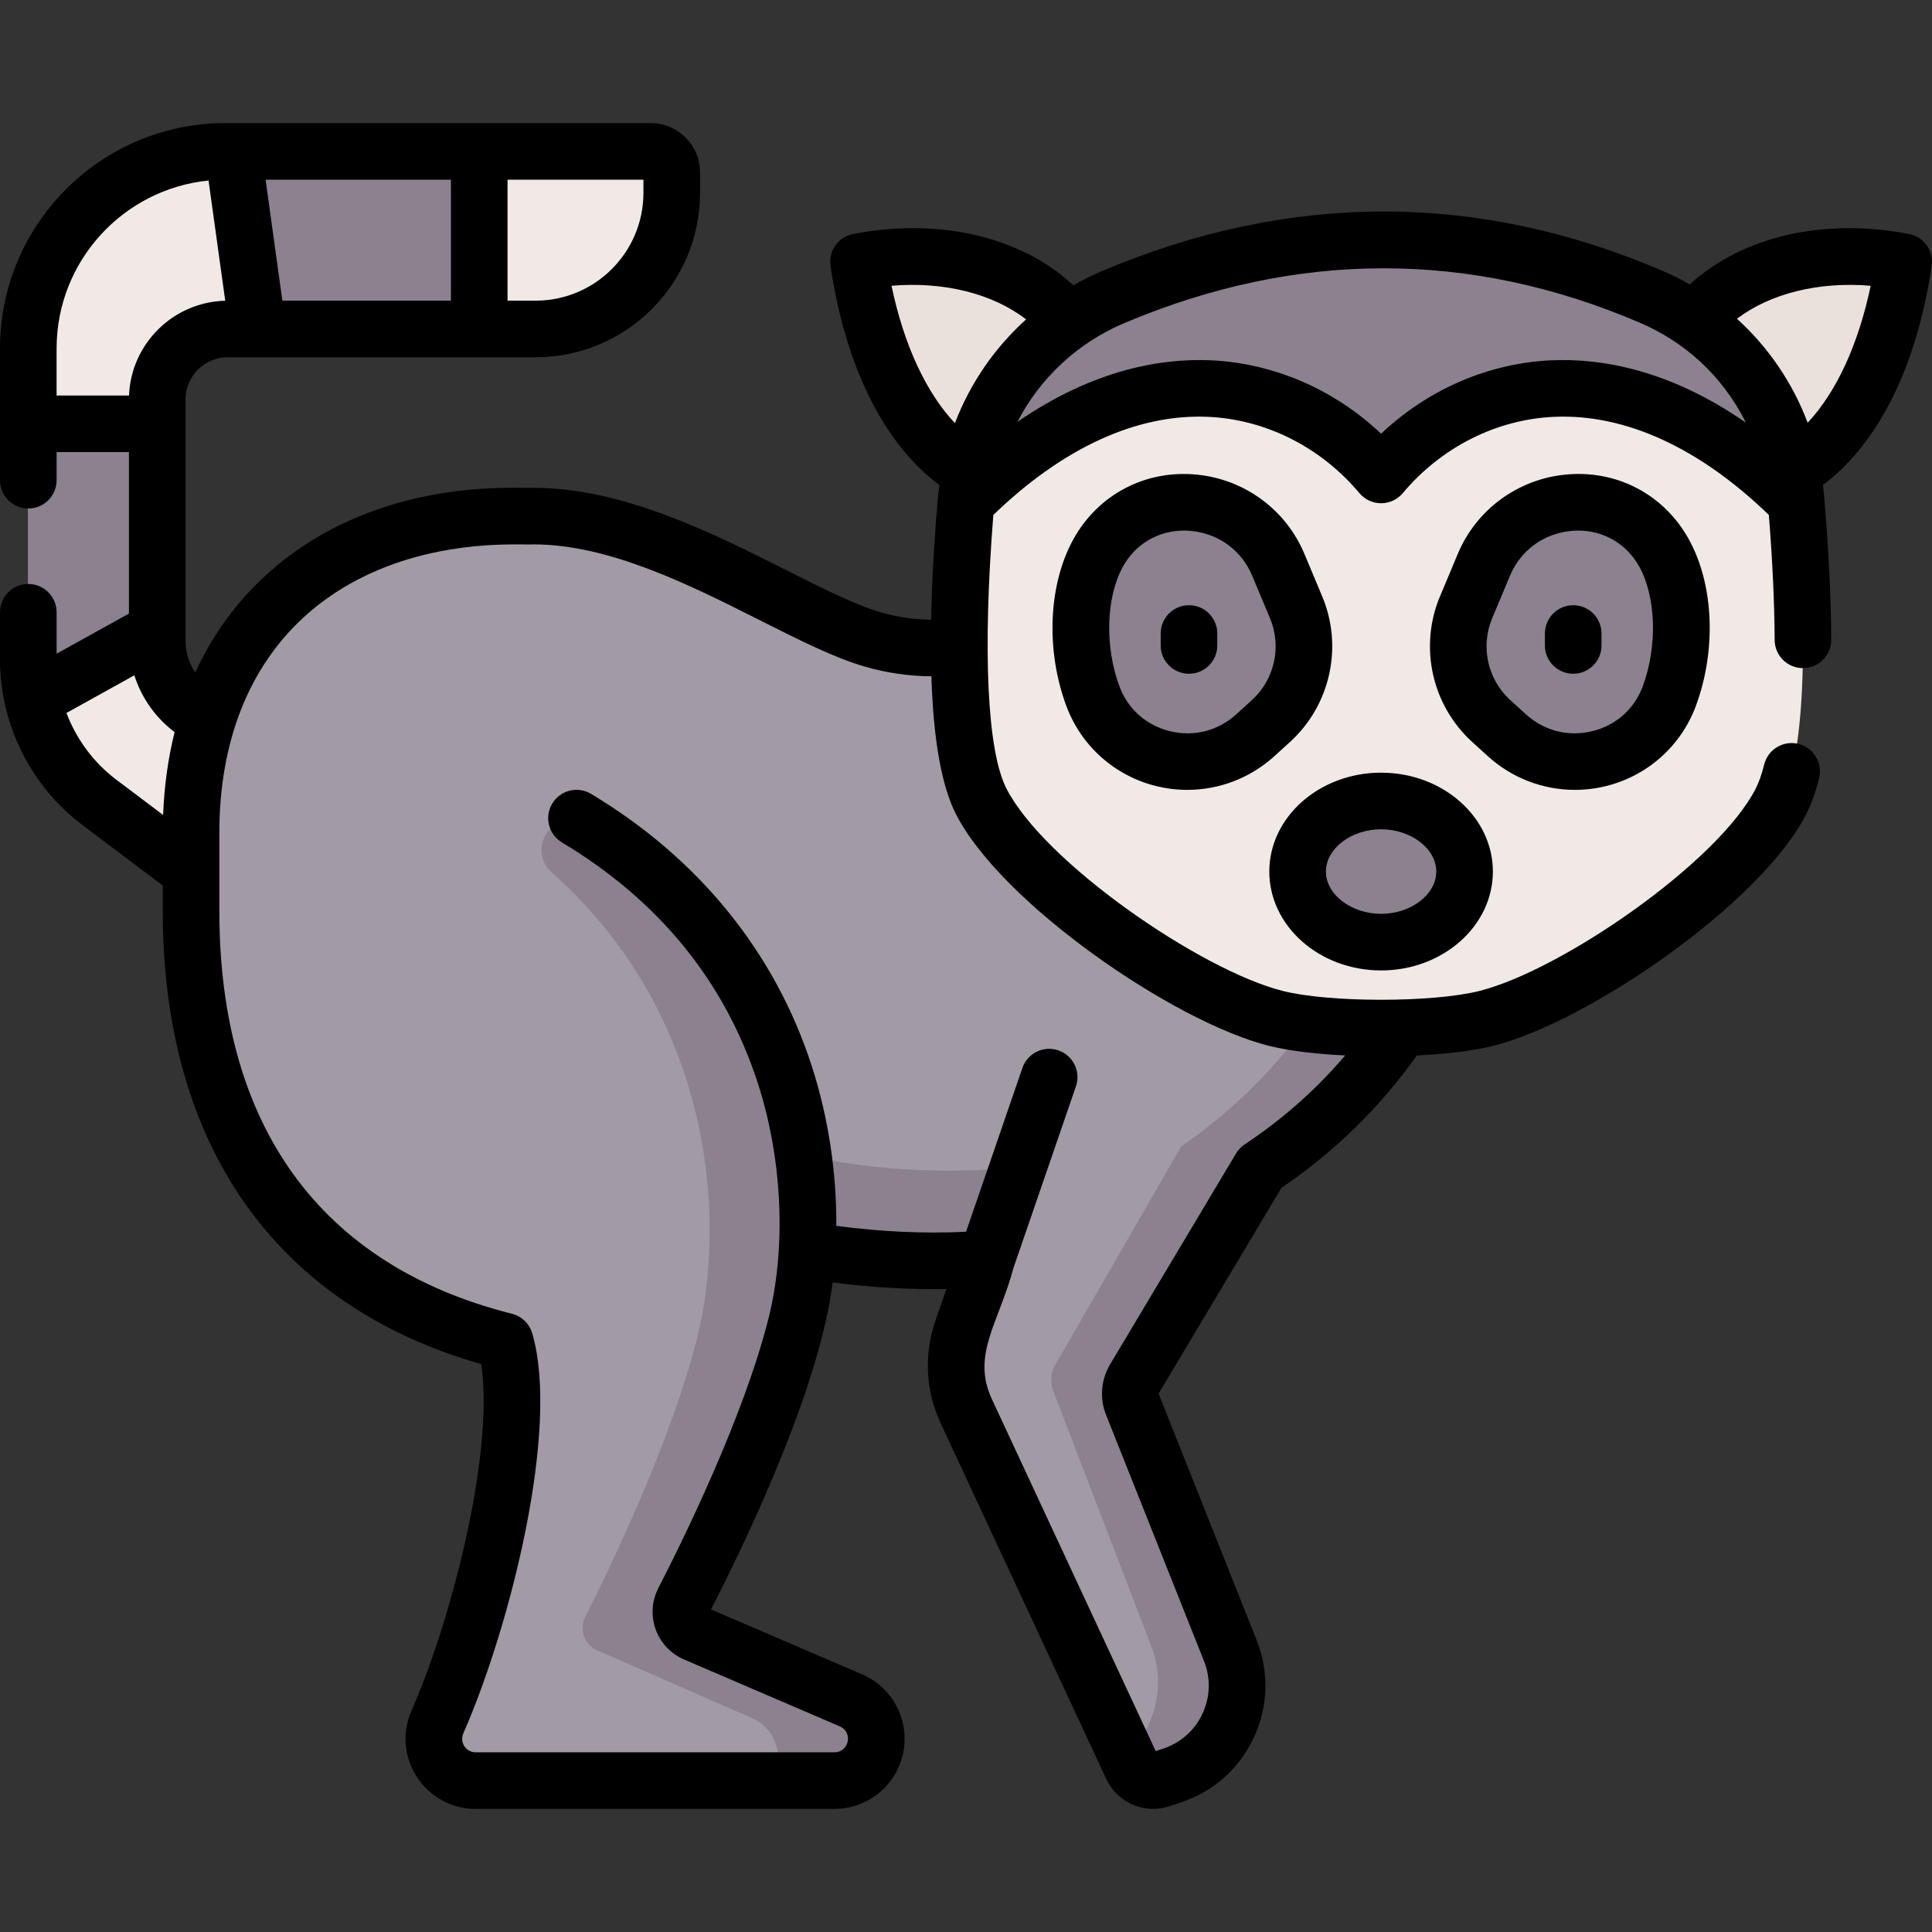 <svg id="Capa_1" enable-background="new 0 0 512 512" height="512" viewBox="0 0 512 512" width="512" xmlns="http://www.w3.org/2000/svg"><rect x="0" y="0" width="512" height="512" fill="#333333" stroke="none"/><g><g><g><path d="m172.451 40.122h-112.731c-28.841 0-52.22 23.38-52.22 52.22v82.524c0 14.854 6.979 28.845 18.846 37.779l28.211 21.24 32.034-23.011-34.227-21.734c-6.657-4.227-10.69-11.565-10.69-19.451v-63.827c0-10.318 8.364-18.682 18.682-18.682h81.593c19.922 0 36.073-16.15 36.073-36.073v-5.412c.001-3.078-2.494-5.573-5.571-5.573z" fill="#f0e9e6"/><path d="m41.67 112.315v54.71l-33 18.3c-.77-3.4-1.17-6.899-1.17-10.459v-62.551z" fill="#8c818f"/><path d="m127 40.125v47.05h-58.7l-6.53-47.05z" fill="#8c818f"/><path d="m334.013 309.523c49.34-32.709 71.175-92.993 54.512-149.963-47.314 0-104.326 0-104.326 0s-23.096 18.523-52.872 9.912c-21.54-6.229-56.594-32.704-89.943-32.704-4.118 0-5.528 0-5.528 0-47.066 0-85.22 28.386-85.22 83.942v20.677c0 62.937 31.302 100.969 83.207 114.059 6.643 22.455-5.753 73.191-17.92 100.897-3.216 7.325 2.128 15.536 10.127 15.536h95.101c6.119 0 11.079-4.96 11.079-11.079 0-4.429-2.637-8.432-6.707-10.18l-41.298-17.739c-3.323-1.427-4.744-5.371-3.087-8.586 6.816-13.224 22.984-46.105 29.776-72.961 1.497-5.917 2.567-12.689 3.002-20.031 16.83 2.782 32.718 3.455 47.563 2.311l-6.527 18.979c-2.409 7.006-2.009 14.673 1.118 21.389l43.913 94.329c1.324 2.844 4.57 4.242 7.546 3.25l3.136-1.045c13.678-4.558 20.71-19.68 15.381-33.076l-25.975-65.298c-.869-2.185-.672-4.65.534-6.669z" fill="#a29aa5"/><path d="m388.525 159.559c-5.986 0-12.128 0-18.289 0 11.178 55.601-10.902 112.469-57.175 144.229l-33.408 57.925c-1.206 2.09-1.403 4.642-.534 6.905l25.975 67.604c4.016 10.453 1.009 21.918-6.57 28.954l1.459 3.133c1.324 2.844 4.57 4.242 7.546 3.25l3.136-1.045c13.678-4.558 20.71-19.68 15.381-33.076l-25.975-65.298c-.869-2.185-.672-4.65.534-6.669l33.408-55.949c49.34-32.708 71.175-92.992 54.512-149.963z" fill="#8c818f"/><path d="m269.84 309.28-8.361 24.333c-14.85 1.15-30.733.469-47.563-2.311.46-7.88.194-16.422-1.046-25.282 16.88 4.04 37.9 5.27 56.97 3.26z" fill="#8c818f"/><path d="m225.522 450.619-41.298-17.739c-3.323-1.427-4.744-5.371-3.087-8.586 6.816-13.224 22.984-46.105 29.776-72.961 8.579-33.918 3.091-95.888-55.211-132.715-1.82-1.15-4.025-1.532-6.118-1.029-6.192 1.489-8.188 9.34-3.422 13.565 42.773 37.926 46.388 91.916 38.702 122.928-6.793 27.405-22.961 60.959-29.776 74.453-1.657 3.281-.236 7.304 3.087 8.761l41.298 18.101c4.069 1.784 6.707 5.869 6.707 10.388 0 2.245-.649 4.333-1.756 6.092h16.726c6.119 0 11.079-4.96 11.079-11.079 0-4.428-2.637-8.431-6.707-10.179z" fill="#8c818f"/><g fill="#ebe1dc"><path d="m227.511 69.381c4.696 31.532 19.602 59.051 46.548 60.771l17.384-25.58c-4.198-28.884-34.229-40.924-63.932-35.191z"/><path d="m504.5 69.381c-4.696 31.532-19.602 59.051-46.548 60.771l-17.384-25.58c4.198-28.884 34.229-40.924 63.932-35.191z"/></g><path d="m437.549 78.635c-46.68-20.026-94.171-20.354-142.517.08-21.94 9.273-36.956 29.885-38.975 53.619-2.382 28.009-3.677 64.893 3.922 79.934 10.952 21.676 54.643 51.731 78.201 57.634 13.495 3.381 42.155 3.381 55.65 0 23.558-5.903 67.249-35.958 78.201-57.634 7.652-15.145 6.286-52.437 3.872-80.515-2.011-23.41-16.762-43.855-38.354-53.118z" fill="#f0e9e6"/><g fill="#8c818f"><path d="m440.977 146.514c-.436-.787-.904-1.538-1.399-2.256-11.853-17.159-38.254-13.843-46.315 5.39l-4.738 11.304c-4.38 10.45-1.702 22.525 6.684 30.144l4.141 3.762c13.982 12.703 36.463 7.343 43.034-10.367 4.641-12.507 4.235-27.795-1.407-37.977z"/><path d="m291.034 146.514c.436-.787.904-1.538 1.399-2.256 11.853-17.159 38.254-13.843 46.315 5.39l4.738 11.304c4.38 10.45 1.702 22.525-6.684 30.144l-4.141 3.762c-13.982 12.703-36.463 7.343-43.034-10.367-4.641-12.507-4.235-27.795 1.407-37.977z"/><path d="m476.015 133.081c-.037-.443-.074-.89-.111-1.329-2.012-23.409-16.762-43.854-38.354-53.117-46.68-20.026-94.171-20.354-142.517.08-21.94 9.273-36.956 29.885-38.975 53.619-.021.247-.041.499-.062.748 44.866-45.063 88.472-32.891 110.01-7.214 21.537-25.678 65.143-37.85 110.009 7.213z"/><ellipse cx="366.006" cy="230.972" rx="22.124" ry="18.705"/></g></g></g><g><path d="m505.921 62.016c-22.758-4.397-44.348.715-58.111 13.376-2.347-1.342-4.781-2.567-7.305-3.65-48.817-20.941-98.742-20.919-148.393.064-2.653 1.121-5.208 2.397-7.669 3.8-13.754-12.822-35.434-18.015-58.355-13.591-3.945.761-6.589 4.496-5.997 8.47 3.979 26.708 14.144 47.064 28.84 58.053-.31 2.396-.374 3.515-.409 3.913-1.047 11.673-1.565 22.283-1.753 31.78-4.504-.052-8.976-.698-13.356-1.965-6.742-1.95-15.669-6.447-25.121-11.208-19.271-9.707-43.254-21.788-66.913-21.788-2.874.423-41.373-3.73-70.835 23.089-7.973 7.258-14.265 15.967-18.806 25.89-1.652-2.497-2.569-5.453-2.569-8.559v-63.83c0-6.165 5.02-11.18 11.19-11.18h81.59c24.024 0 43.57-19.545 43.57-43.57v-5.42c0-7.207-5.863-13.07-13.07-13.07h-112.729c-32.93.001-59.72 26.791-59.72 59.72v34.92c0 4.142 3.358 7.5 7.5 7.5s7.5-3.358 7.5-7.5v-7.445h19.17v42.793l-19.17 10.631v-10.979c0-4.142-3.358-7.5-7.5-7.5s-7.5 3.358-7.5 7.5v12.61c0 3.834.432 7.626 1.222 11.325.054.466.151.932.296 1.389 2.953 12.26 10.094 23.355 20.321 31.057l21.291 16.03v6.718c0 62.095 29.918 104.576 84.387 120.116 1.49 9.345.469 23.904-2.938 40.949-3.566 17.841-9.37 36.857-15.529 50.876-5.397 12.323 3.638 26.049 17 26.049h95.1c10.245 0 18.58-8.335 18.58-18.58 0-7.432-4.415-14.132-11.25-17.071l-40.056-17.206c12.003-23.46 28.936-60.461 32.241-86.65 10.242 1.322 20.319 1.904 30.13 1.74l-2.937 8.538c-3.057 8.889-2.555 18.476 1.413 26.994l43.917 94.344c2.941 6.284 10.122 9.374 16.728 7.181l3.111-1.044c8.589-2.857 15.425-8.95 19.247-17.157 3.825-8.213 4.09-17.375.744-25.802l-25.979-65.352 32.548-54.505c14.074-9.565 26.128-21.357 35.897-35.102 7.739-.376 14.927-1.218 20.168-2.531 25.438-6.373 71.165-37.958 83.074-61.528 1.32-2.615 2.448-5.781 3.354-9.41 1.002-4.019-1.442-8.09-5.462-9.093-4.017-1.005-8.089 1.441-9.093 5.461-.635 2.548-1.372 4.661-2.189 6.279-9.879 19.552-51.49 48.269-73.33 53.741-12.397 3.108-39.634 3.099-52.004 0-21.839-5.472-63.45-34.189-73.329-53.741-5.06-10.014-6.292-36.303-3.43-72.415 18.446-17.824 38.049-26.803 56.827-26.007 15.309.653 29.957 8.024 40.189 20.224 1.425 1.699 3.528 2.68 5.746 2.68s4.321-.981 5.746-2.68c10.232-12.2 24.881-19.571 40.189-20.224 18.765-.811 38.379 8.182 56.823 26.004.971 12.219 1.49 23.352 1.535 33.126.02 4.13 3.373 7.465 7.499 7.465h.035c4.143-.019 7.485-3.393 7.466-7.535-.05-10.889-.663-23.352-1.81-37.04-.001-.01.001-.02 0-.03-.058-.668-.137-1.918-.385-3.939 14.678-10.984 24.834-31.333 28.815-58.03.592-3.971-2.053-7.706-5.997-8.468zm-269.663 13.713c13.91-1.169 26.834 2.085 35.668 8.916-8.364 7.54-14.833 16.954-18.865 27.497-7.668-8.151-13.525-20.771-16.803-36.413zm-116.758 3.947h-44.669l-4.448-32.05h49.117zm51.02-28.566c0 15.754-12.816 28.57-28.57 28.57h-7.45v-32.06h36.02zm-155.52 41.23c0-23.157 17.693-42.256 40.269-44.497l4.421 31.854c-13.784.349-24.951 11.388-25.494 25.118h-19.196zm2.609 96.604 17.995-9.979c1.887 5.95 5.578 11.206 10.669 15.057-1.719 6.907-2.75 14.235-3.044 21.948l-12.367-9.311c-6.054-4.559-10.609-10.759-13.253-17.715zm318.748 88.232c5.234 1.312 12.405 2.153 20.13 2.53-7.674 9.015-16.582 16.912-26.62 23.561-.936.62-1.721 1.443-2.297 2.407l-33.42 55.967c-2.376 4.002-2.767 8.966-1.049 13.271l25.977 65.295c1.806 4.548 1.663 9.495-.402 13.929-2.063 4.428-5.75 7.715-10.402 9.263l-1.995.669-43.411-93.255c-5.464-11.736 1.737-20.029 5.705-34.765l16.562-48.157c1.347-3.917-.736-8.184-4.653-9.531-3.921-1.347-8.186.738-9.532 4.653l-14.931 43.416c-11.083.535-22.605.01-34.388-1.567.083-14.129-2.086-28.681-6.486-42.303-9.725-30.106-29.956-55.063-58.508-72.172-3.553-2.128-8.159-.974-10.289 2.579-2.129 3.553-.975 8.159 2.579 10.289 25.753 15.432 43.23 36.936 51.944 63.915 6.755 20.913 7.343 44.302 2.769 62.322-6.606 26.131-22.598 58.612-29.165 71.361-1.74 3.374-2.003 7.357-.724 10.929 1.281 3.574 4.016 6.485 7.51 7.989l41.297 17.739c3.577 1.538 2.457 6.87-1.407 6.87h-95.1c-2.584 0-4.306-2.642-3.263-5.023 12.429-28.289 25.685-80.88 18.246-106.043-.751-2.542-2.789-4.498-5.358-5.146-50.732-12.795-77.546-49.718-77.546-106.778v-20.68c0-24.053 7.785-43.852 22.512-57.259 24.479-22.282 58.117-18.811 60.738-19.181 20.095 0 41.383 10.723 60.166 20.185 10.529 5.303 19.622 9.884 27.7 12.22 5.765 1.668 11.653 2.507 17.584 2.553.524 16.759 2.678 28.946 6.456 36.422 11.907 23.568 57.633 55.153 83.071 61.526zm74.944-181.698c-16.777.715-32.888 7.711-45.296 19.465-12.408-11.754-28.518-18.749-45.296-19.465-12.727-.538-30.776 2.313-51.085 16.334 5.967-11.564 15.857-20.918 28.327-26.189 45.746-19.333 91.72-19.367 136.639-.096 11.496 4.932 21.68 13.64 28.107 26.5-20.436-14.21-38.603-17.095-51.396-16.549zm67.751 16.556c-3.979-10.562-10.409-20.001-18.733-27.559 8.825-6.71 21.656-9.9 35.43-8.746-3.264 15.575-9.082 28.156-16.697 36.305z"/><path d="m425.509 208.345c11.03-2.687 19.967-10.629 23.906-21.246 5.512-14.853 4.774-32.209-1.877-44.217-6.411-11.585-18.838-18.548-32.898-17.083-12.586 1.312-23.429 9.339-28.295 20.95l-4.737 11.303c-5.596 13.351-2.156 28.86 8.558 38.594l4.141 3.762c6.39 5.805 14.621 8.916 23.056 8.916 2.711.001 5.447-.321 8.146-.979zm-21.116-19.038-4.142-3.763c-6.021-5.471-7.955-14.189-4.81-21.693l4.737-11.304c2.788-6.652 8.775-11.075 16.016-11.829.692-.072 1.38-.108 2.061-.108 6.821 0 12.849 3.56 16.16 9.537 4.481 8.09 4.869 21.14.938 31.734-2.237 6.028-7.119 10.361-13.394 11.89-6.343 1.545-12.743-.081-17.566-4.464z"/><path d="m424.417 171.052v-3.162c0-4.142-3.357-7.5-7.5-7.5s-7.5 3.358-7.5 7.5v3.162c0 4.142 3.357 7.5 7.5 7.5s7.5-3.358 7.5-7.5z"/><path d="m350.403 158.053-4.738-11.303c-4.866-11.611-15.707-19.639-28.294-20.95-13.771-1.432-26.35 5.249-32.897 17.08-6.653 12.008-7.391 29.365-1.878 44.22 3.938 10.616 12.874 18.558 23.903 21.245 2.701.658 5.436.98 8.149.98 8.434 0 16.667-3.111 23.057-8.916l4.14-3.762c10.713-9.733 14.152-25.242 8.558-38.594zm-18.646 27.492-4.14 3.762c-4.824 4.381-11.226 6.009-17.567 4.464-6.274-1.529-11.156-5.863-13.393-11.89-3.931-10.594-3.543-23.643.938-31.734 3.273-5.912 9.273-9.536 16.16-9.536.681 0 1.369.036 2.061.108 7.24.754 13.227 5.176 16.015 11.829l4.738 11.303c3.144 7.505 1.212 16.223-4.812 21.694z"/><path d="m315.092 160.39c-4.143 0-7.5 3.358-7.5 7.5v3.162c0 4.142 3.357 7.5 7.5 7.5s7.5-3.358 7.5-7.5v-3.162c0-4.142-3.357-7.5-7.5-7.5z"/><path d="m366.005 257.177c16.334 0 29.623-11.755 29.623-26.205s-13.289-26.205-29.623-26.205c-16.335 0-29.624 11.755-29.624 26.205s13.289 26.205 29.624 26.205zm0-37.409c7.927 0 14.623 5.131 14.623 11.205s-6.696 11.205-14.623 11.205-14.624-5.131-14.624-11.205 6.697-11.205 14.624-11.205z"/></g></g></svg>